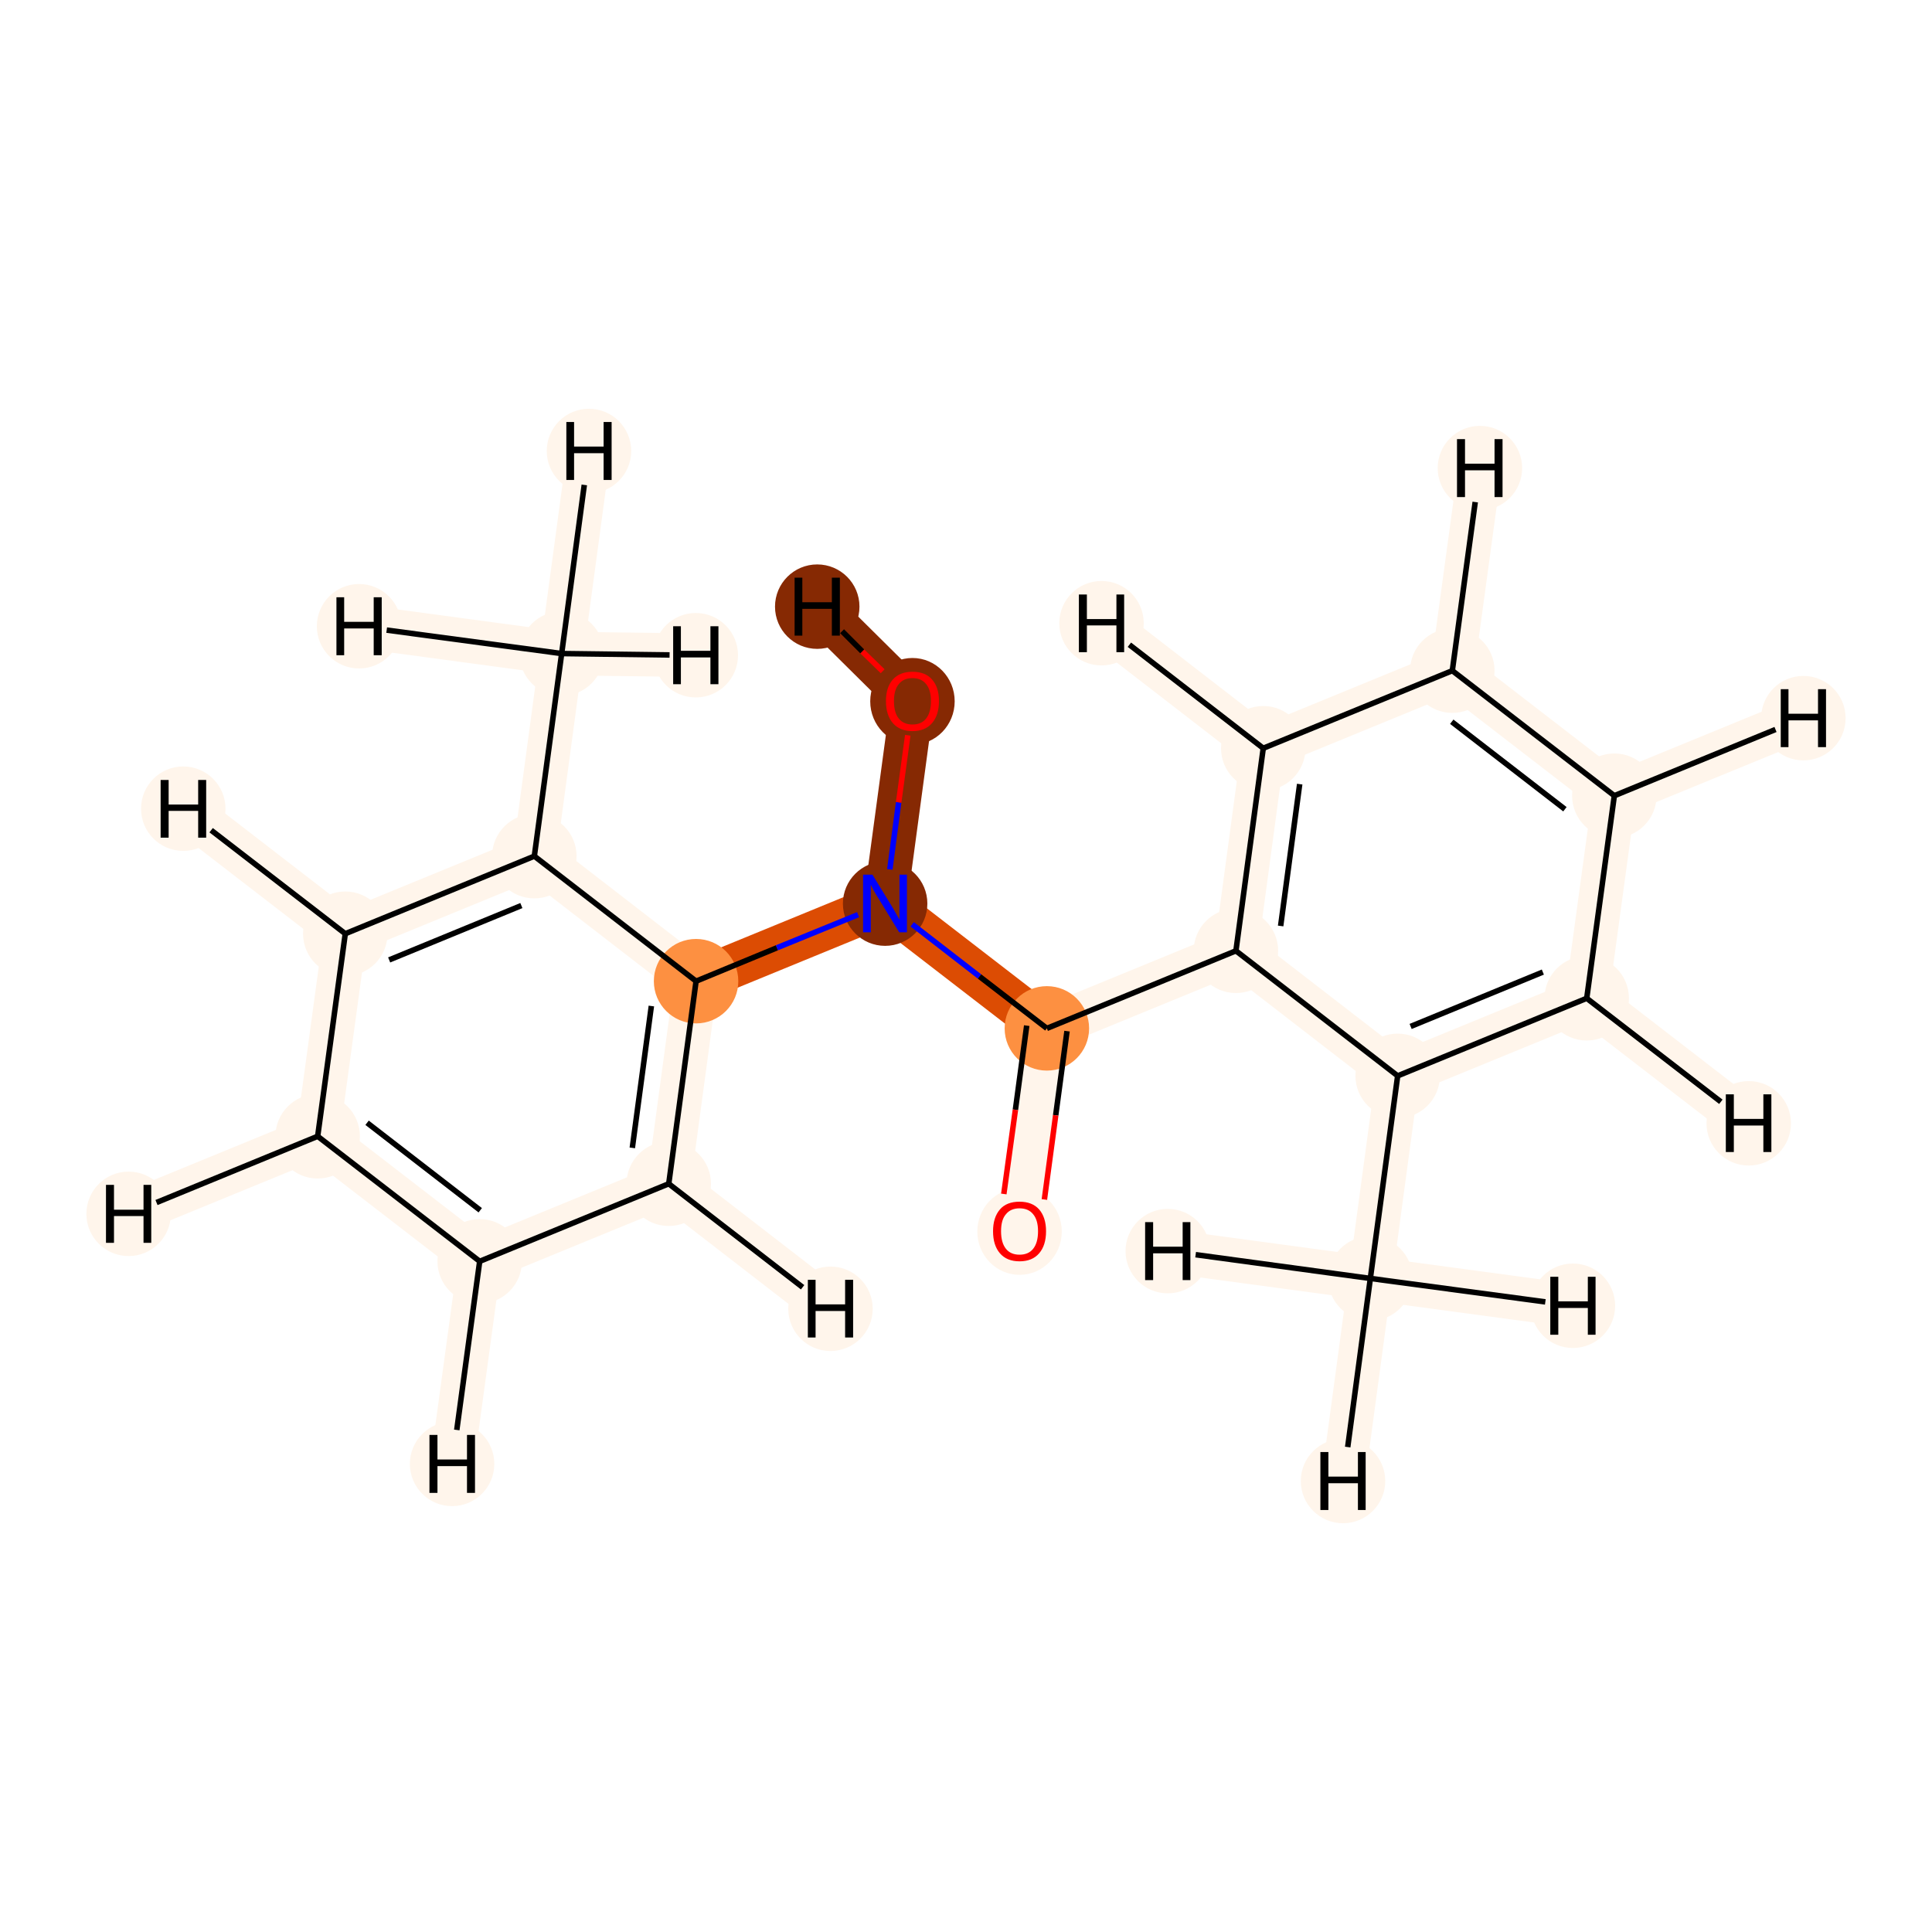 <?xml version='1.0' encoding='iso-8859-1'?>
<svg version='1.1' baseProfile='full'
              xmlns='http://www.w3.org/2000/svg'
                      xmlns:rdkit='http://www.rdkit.org/xml'
                      xmlns:xlink='http://www.w3.org/1999/xlink'
                  xml:space='preserve'
width='700px' height='700px' viewBox='0 0 700 700'>
<!-- END OF HEADER -->
<rect style='opacity:1.0;fill:#FFFFFF;stroke:none' width='700.0' height='700.0' x='0.0' y='0.0'> </rect>
<path d='M 203.5,236.8 L 193.6,310.2' style='fill:none;fill-rule:evenodd;stroke:#FFF5EB;stroke-width:15.8px;stroke-linecap:butt;stroke-linejoin:miter;stroke-opacity:1' />
<path d='M 203.5,236.8 L 213.4,163.4' style='fill:none;fill-rule:evenodd;stroke:#FFF5EB;stroke-width:15.8px;stroke-linecap:butt;stroke-linejoin:miter;stroke-opacity:1' />
<path d='M 203.5,236.8 L 130.1,226.9' style='fill:none;fill-rule:evenodd;stroke:#FFF5EB;stroke-width:15.8px;stroke-linecap:butt;stroke-linejoin:miter;stroke-opacity:1' />
<path d='M 203.5,236.8 L 252.1,237.4' style='fill:none;fill-rule:evenodd;stroke:#FFF5EB;stroke-width:15.8px;stroke-linecap:butt;stroke-linejoin:miter;stroke-opacity:1' />
<path d='M 193.6,310.2 L 125.1,338.3' style='fill:none;fill-rule:evenodd;stroke:#FFF5EB;stroke-width:15.8px;stroke-linecap:butt;stroke-linejoin:miter;stroke-opacity:1' />
<path d='M 193.6,310.2 L 252.2,355.5' style='fill:none;fill-rule:evenodd;stroke:#FFF5EB;stroke-width:15.8px;stroke-linecap:butt;stroke-linejoin:miter;stroke-opacity:1' />
<path d='M 125.1,338.3 L 115.1,411.7' style='fill:none;fill-rule:evenodd;stroke:#FFF5EB;stroke-width:15.8px;stroke-linecap:butt;stroke-linejoin:miter;stroke-opacity:1' />
<path d='M 125.1,338.3 L 66.4,293.0' style='fill:none;fill-rule:evenodd;stroke:#FFF5EB;stroke-width:15.8px;stroke-linecap:butt;stroke-linejoin:miter;stroke-opacity:1' />
<path d='M 115.1,411.7 L 173.8,457.0' style='fill:none;fill-rule:evenodd;stroke:#FFF5EB;stroke-width:15.8px;stroke-linecap:butt;stroke-linejoin:miter;stroke-opacity:1' />
<path d='M 115.1,411.7 L 46.6,439.8' style='fill:none;fill-rule:evenodd;stroke:#FFF5EB;stroke-width:15.8px;stroke-linecap:butt;stroke-linejoin:miter;stroke-opacity:1' />
<path d='M 173.8,457.0 L 242.3,428.9' style='fill:none;fill-rule:evenodd;stroke:#FFF5EB;stroke-width:15.8px;stroke-linecap:butt;stroke-linejoin:miter;stroke-opacity:1' />
<path d='M 173.8,457.0 L 163.8,530.4' style='fill:none;fill-rule:evenodd;stroke:#FFF5EB;stroke-width:15.8px;stroke-linecap:butt;stroke-linejoin:miter;stroke-opacity:1' />
<path d='M 242.3,428.9 L 252.2,355.5' style='fill:none;fill-rule:evenodd;stroke:#FFF5EB;stroke-width:15.8px;stroke-linecap:butt;stroke-linejoin:miter;stroke-opacity:1' />
<path d='M 242.3,428.9 L 300.9,474.2' style='fill:none;fill-rule:evenodd;stroke:#FFF5EB;stroke-width:15.8px;stroke-linecap:butt;stroke-linejoin:miter;stroke-opacity:1' />
<path d='M 252.2,355.5 L 320.7,327.4' style='fill:none;fill-rule:evenodd;stroke:#DC4C03;stroke-width:15.8px;stroke-linecap:butt;stroke-linejoin:miter;stroke-opacity:1' />
<path d='M 320.7,327.4 L 379.3,372.6' style='fill:none;fill-rule:evenodd;stroke:#DC4C03;stroke-width:15.8px;stroke-linecap:butt;stroke-linejoin:miter;stroke-opacity:1' />
<path d='M 320.7,327.4 L 330.6,254.0' style='fill:none;fill-rule:evenodd;stroke:#862903;stroke-width:15.8px;stroke-linecap:butt;stroke-linejoin:miter;stroke-opacity:1' />
<path d='M 379.3,372.6 L 369.4,446.0' style='fill:none;fill-rule:evenodd;stroke:#FFF5EB;stroke-width:15.8px;stroke-linecap:butt;stroke-linejoin:miter;stroke-opacity:1' />
<path d='M 379.3,372.6 L 447.8,344.5' style='fill:none;fill-rule:evenodd;stroke:#FFF5EB;stroke-width:15.8px;stroke-linecap:butt;stroke-linejoin:miter;stroke-opacity:1' />
<path d='M 447.8,344.5 L 457.7,271.1' style='fill:none;fill-rule:evenodd;stroke:#FFF5EB;stroke-width:15.8px;stroke-linecap:butt;stroke-linejoin:miter;stroke-opacity:1' />
<path d='M 447.8,344.5 L 506.4,389.8' style='fill:none;fill-rule:evenodd;stroke:#FFF5EB;stroke-width:15.8px;stroke-linecap:butt;stroke-linejoin:miter;stroke-opacity:1' />
<path d='M 457.7,271.1 L 526.2,243.0' style='fill:none;fill-rule:evenodd;stroke:#FFF5EB;stroke-width:15.8px;stroke-linecap:butt;stroke-linejoin:miter;stroke-opacity:1' />
<path d='M 457.7,271.1 L 399.1,225.8' style='fill:none;fill-rule:evenodd;stroke:#FFF5EB;stroke-width:15.8px;stroke-linecap:butt;stroke-linejoin:miter;stroke-opacity:1' />
<path d='M 526.2,243.0 L 584.9,288.3' style='fill:none;fill-rule:evenodd;stroke:#FFF5EB;stroke-width:15.8px;stroke-linecap:butt;stroke-linejoin:miter;stroke-opacity:1' />
<path d='M 526.2,243.0 L 536.2,169.6' style='fill:none;fill-rule:evenodd;stroke:#FFF5EB;stroke-width:15.8px;stroke-linecap:butt;stroke-linejoin:miter;stroke-opacity:1' />
<path d='M 584.9,288.3 L 574.9,361.7' style='fill:none;fill-rule:evenodd;stroke:#FFF5EB;stroke-width:15.8px;stroke-linecap:butt;stroke-linejoin:miter;stroke-opacity:1' />
<path d='M 584.9,288.3 L 653.4,260.2' style='fill:none;fill-rule:evenodd;stroke:#FFF5EB;stroke-width:15.8px;stroke-linecap:butt;stroke-linejoin:miter;stroke-opacity:1' />
<path d='M 574.9,361.7 L 506.4,389.8' style='fill:none;fill-rule:evenodd;stroke:#FFF5EB;stroke-width:15.8px;stroke-linecap:butt;stroke-linejoin:miter;stroke-opacity:1' />
<path d='M 574.9,361.7 L 633.6,407.0' style='fill:none;fill-rule:evenodd;stroke:#FFF5EB;stroke-width:15.8px;stroke-linecap:butt;stroke-linejoin:miter;stroke-opacity:1' />
<path d='M 506.4,389.8 L 496.5,463.2' style='fill:none;fill-rule:evenodd;stroke:#FFF5EB;stroke-width:15.8px;stroke-linecap:butt;stroke-linejoin:miter;stroke-opacity:1' />
<path d='M 496.5,463.2 L 486.6,536.6' style='fill:none;fill-rule:evenodd;stroke:#FFF5EB;stroke-width:15.8px;stroke-linecap:butt;stroke-linejoin:miter;stroke-opacity:1' />
<path d='M 496.5,463.2 L 569.9,473.1' style='fill:none;fill-rule:evenodd;stroke:#FFF5EB;stroke-width:15.8px;stroke-linecap:butt;stroke-linejoin:miter;stroke-opacity:1' />
<path d='M 496.5,463.2 L 423.1,453.3' style='fill:none;fill-rule:evenodd;stroke:#FFF5EB;stroke-width:15.8px;stroke-linecap:butt;stroke-linejoin:miter;stroke-opacity:1' />
<path d='M 330.6,254.0 L 296.1,219.8' style='fill:none;fill-rule:evenodd;stroke:#862903;stroke-width:15.8px;stroke-linecap:butt;stroke-linejoin:miter;stroke-opacity:1' />
<ellipse cx='203.5' cy='236.8' rx='14.8' ry='14.8'  style='fill:#FFF5EB;fill-rule:evenodd;stroke:#FFF5EB;stroke-width:1.0px;stroke-linecap:butt;stroke-linejoin:miter;stroke-opacity:1' />
<ellipse cx='193.6' cy='310.2' rx='14.8' ry='14.8'  style='fill:#FFF5EB;fill-rule:evenodd;stroke:#FFF5EB;stroke-width:1.0px;stroke-linecap:butt;stroke-linejoin:miter;stroke-opacity:1' />
<ellipse cx='125.1' cy='338.3' rx='14.8' ry='14.8'  style='fill:#FFF5EB;fill-rule:evenodd;stroke:#FFF5EB;stroke-width:1.0px;stroke-linecap:butt;stroke-linejoin:miter;stroke-opacity:1' />
<ellipse cx='115.1' cy='411.7' rx='14.8' ry='14.8'  style='fill:#FFF5EB;fill-rule:evenodd;stroke:#FFF5EB;stroke-width:1.0px;stroke-linecap:butt;stroke-linejoin:miter;stroke-opacity:1' />
<ellipse cx='173.8' cy='457.0' rx='14.8' ry='14.8'  style='fill:#FFF5EB;fill-rule:evenodd;stroke:#FFF5EB;stroke-width:1.0px;stroke-linecap:butt;stroke-linejoin:miter;stroke-opacity:1' />
<ellipse cx='242.3' cy='428.9' rx='14.8' ry='14.8'  style='fill:#FFF5EB;fill-rule:evenodd;stroke:#FFF5EB;stroke-width:1.0px;stroke-linecap:butt;stroke-linejoin:miter;stroke-opacity:1' />
<ellipse cx='252.2' cy='355.5' rx='14.8' ry='14.8'  style='fill:#FD9041;fill-rule:evenodd;stroke:#FD9041;stroke-width:1.0px;stroke-linecap:butt;stroke-linejoin:miter;stroke-opacity:1' />
<ellipse cx='320.7' cy='327.4' rx='14.8' ry='14.8'  style='fill:#862903;fill-rule:evenodd;stroke:#862903;stroke-width:1.0px;stroke-linecap:butt;stroke-linejoin:miter;stroke-opacity:1' />
<ellipse cx='379.3' cy='372.6' rx='14.8' ry='14.8'  style='fill:#FD9041;fill-rule:evenodd;stroke:#FD9041;stroke-width:1.0px;stroke-linecap:butt;stroke-linejoin:miter;stroke-opacity:1' />
<ellipse cx='369.4' cy='446.2' rx='14.8' ry='15.2'  style='fill:#FFF5EB;fill-rule:evenodd;stroke:#FFF5EB;stroke-width:1.0px;stroke-linecap:butt;stroke-linejoin:miter;stroke-opacity:1' />
<ellipse cx='447.8' cy='344.5' rx='14.8' ry='14.8'  style='fill:#FFF5EB;fill-rule:evenodd;stroke:#FFF5EB;stroke-width:1.0px;stroke-linecap:butt;stroke-linejoin:miter;stroke-opacity:1' />
<ellipse cx='457.7' cy='271.1' rx='14.8' ry='14.8'  style='fill:#FFF5EB;fill-rule:evenodd;stroke:#FFF5EB;stroke-width:1.0px;stroke-linecap:butt;stroke-linejoin:miter;stroke-opacity:1' />
<ellipse cx='526.2' cy='243.0' rx='14.8' ry='14.8'  style='fill:#FFF5EB;fill-rule:evenodd;stroke:#FFF5EB;stroke-width:1.0px;stroke-linecap:butt;stroke-linejoin:miter;stroke-opacity:1' />
<ellipse cx='584.9' cy='288.3' rx='14.8' ry='14.8'  style='fill:#FFF5EB;fill-rule:evenodd;stroke:#FFF5EB;stroke-width:1.0px;stroke-linecap:butt;stroke-linejoin:miter;stroke-opacity:1' />
<ellipse cx='574.9' cy='361.7' rx='14.8' ry='14.8'  style='fill:#FFF5EB;fill-rule:evenodd;stroke:#FFF5EB;stroke-width:1.0px;stroke-linecap:butt;stroke-linejoin:miter;stroke-opacity:1' />
<ellipse cx='506.4' cy='389.8' rx='14.8' ry='14.8'  style='fill:#FFF5EB;fill-rule:evenodd;stroke:#FFF5EB;stroke-width:1.0px;stroke-linecap:butt;stroke-linejoin:miter;stroke-opacity:1' />
<ellipse cx='496.5' cy='463.2' rx='14.8' ry='14.8'  style='fill:#FFF5EB;fill-rule:evenodd;stroke:#FFF5EB;stroke-width:1.0px;stroke-linecap:butt;stroke-linejoin:miter;stroke-opacity:1' />
<ellipse cx='330.6' cy='254.1' rx='14.8' ry='15.2'  style='fill:#862903;fill-rule:evenodd;stroke:#862903;stroke-width:1.0px;stroke-linecap:butt;stroke-linejoin:miter;stroke-opacity:1' />
<ellipse cx='213.4' cy='163.4' rx='14.8' ry='14.8'  style='fill:#FFF5EB;fill-rule:evenodd;stroke:#FFF5EB;stroke-width:1.0px;stroke-linecap:butt;stroke-linejoin:miter;stroke-opacity:1' />
<ellipse cx='130.1' cy='226.9' rx='14.8' ry='14.8'  style='fill:#FFF5EB;fill-rule:evenodd;stroke:#FFF5EB;stroke-width:1.0px;stroke-linecap:butt;stroke-linejoin:miter;stroke-opacity:1' />
<ellipse cx='252.1' cy='237.4' rx='14.8' ry='14.8'  style='fill:#FFF5EB;fill-rule:evenodd;stroke:#FFF5EB;stroke-width:1.0px;stroke-linecap:butt;stroke-linejoin:miter;stroke-opacity:1' />
<ellipse cx='66.4' cy='293.0' rx='14.8' ry='14.8'  style='fill:#FFF5EB;fill-rule:evenodd;stroke:#FFF5EB;stroke-width:1.0px;stroke-linecap:butt;stroke-linejoin:miter;stroke-opacity:1' />
<ellipse cx='46.6' cy='439.8' rx='14.8' ry='14.8'  style='fill:#FFF5EB;fill-rule:evenodd;stroke:#FFF5EB;stroke-width:1.0px;stroke-linecap:butt;stroke-linejoin:miter;stroke-opacity:1' />
<ellipse cx='163.8' cy='530.4' rx='14.8' ry='14.8'  style='fill:#FFF5EB;fill-rule:evenodd;stroke:#FFF5EB;stroke-width:1.0px;stroke-linecap:butt;stroke-linejoin:miter;stroke-opacity:1' />
<ellipse cx='300.9' cy='474.2' rx='14.8' ry='14.8'  style='fill:#FFF5EB;fill-rule:evenodd;stroke:#FFF5EB;stroke-width:1.0px;stroke-linecap:butt;stroke-linejoin:miter;stroke-opacity:1' />
<ellipse cx='399.1' cy='225.8' rx='14.8' ry='14.8'  style='fill:#FFF5EB;fill-rule:evenodd;stroke:#FFF5EB;stroke-width:1.0px;stroke-linecap:butt;stroke-linejoin:miter;stroke-opacity:1' />
<ellipse cx='536.2' cy='169.6' rx='14.8' ry='14.8'  style='fill:#FFF5EB;fill-rule:evenodd;stroke:#FFF5EB;stroke-width:1.0px;stroke-linecap:butt;stroke-linejoin:miter;stroke-opacity:1' />
<ellipse cx='653.4' cy='260.2' rx='14.8' ry='14.8'  style='fill:#FFF5EB;fill-rule:evenodd;stroke:#FFF5EB;stroke-width:1.0px;stroke-linecap:butt;stroke-linejoin:miter;stroke-opacity:1' />
<ellipse cx='633.6' cy='407.0' rx='14.8' ry='14.8'  style='fill:#FFF5EB;fill-rule:evenodd;stroke:#FFF5EB;stroke-width:1.0px;stroke-linecap:butt;stroke-linejoin:miter;stroke-opacity:1' />
<ellipse cx='486.6' cy='536.6' rx='14.8' ry='14.8'  style='fill:#FFF5EB;fill-rule:evenodd;stroke:#FFF5EB;stroke-width:1.0px;stroke-linecap:butt;stroke-linejoin:miter;stroke-opacity:1' />
<ellipse cx='569.9' cy='473.1' rx='14.8' ry='14.8'  style='fill:#FFF5EB;fill-rule:evenodd;stroke:#FFF5EB;stroke-width:1.0px;stroke-linecap:butt;stroke-linejoin:miter;stroke-opacity:1' />
<ellipse cx='423.1' cy='453.3' rx='14.8' ry='14.8'  style='fill:#FFF5EB;fill-rule:evenodd;stroke:#FFF5EB;stroke-width:1.0px;stroke-linecap:butt;stroke-linejoin:miter;stroke-opacity:1' />
<ellipse cx='296.1' cy='219.8' rx='14.8' ry='14.8'  style='fill:#862903;fill-rule:evenodd;stroke:#862903;stroke-width:1.0px;stroke-linecap:butt;stroke-linejoin:miter;stroke-opacity:1' />
<path class='bond-0 atom-0 atom-1' d='M 203.5,236.8 L 193.6,310.2' style='fill:none;fill-rule:evenodd;stroke:#000000;stroke-width:2.0px;stroke-linecap:butt;stroke-linejoin:miter;stroke-opacity:1' />
<path class='bond-19 atom-0 atom-18' d='M 203.5,236.8 L 211.7,175.7' style='fill:none;fill-rule:evenodd;stroke:#000000;stroke-width:2.0px;stroke-linecap:butt;stroke-linejoin:miter;stroke-opacity:1' />
<path class='bond-20 atom-0 atom-19' d='M 203.5,236.8 L 140.1,228.3' style='fill:none;fill-rule:evenodd;stroke:#000000;stroke-width:2.0px;stroke-linecap:butt;stroke-linejoin:miter;stroke-opacity:1' />
<path class='bond-21 atom-0 atom-20' d='M 203.5,236.8 L 242.6,237.3' style='fill:none;fill-rule:evenodd;stroke:#000000;stroke-width:2.0px;stroke-linecap:butt;stroke-linejoin:miter;stroke-opacity:1' />
<path class='bond-1 atom-1 atom-2' d='M 193.6,310.2 L 125.1,338.3' style='fill:none;fill-rule:evenodd;stroke:#000000;stroke-width:2.0px;stroke-linecap:butt;stroke-linejoin:miter;stroke-opacity:1' />
<path class='bond-1 atom-1 atom-2' d='M 188.9,328.1 L 141.0,347.8' style='fill:none;fill-rule:evenodd;stroke:#000000;stroke-width:2.0px;stroke-linecap:butt;stroke-linejoin:miter;stroke-opacity:1' />
<path class='bond-17 atom-6 atom-1' d='M 252.2,355.5 L 193.6,310.2' style='fill:none;fill-rule:evenodd;stroke:#000000;stroke-width:2.0px;stroke-linecap:butt;stroke-linejoin:miter;stroke-opacity:1' />
<path class='bond-2 atom-2 atom-3' d='M 125.1,338.3 L 115.1,411.7' style='fill:none;fill-rule:evenodd;stroke:#000000;stroke-width:2.0px;stroke-linecap:butt;stroke-linejoin:miter;stroke-opacity:1' />
<path class='bond-22 atom-2 atom-21' d='M 125.1,338.3 L 76.5,300.8' style='fill:none;fill-rule:evenodd;stroke:#000000;stroke-width:2.0px;stroke-linecap:butt;stroke-linejoin:miter;stroke-opacity:1' />
<path class='bond-3 atom-3 atom-4' d='M 115.1,411.7 L 173.8,457.0' style='fill:none;fill-rule:evenodd;stroke:#000000;stroke-width:2.0px;stroke-linecap:butt;stroke-linejoin:miter;stroke-opacity:1' />
<path class='bond-3 atom-3 atom-4' d='M 133.0,406.8 L 174.0,438.5' style='fill:none;fill-rule:evenodd;stroke:#000000;stroke-width:2.0px;stroke-linecap:butt;stroke-linejoin:miter;stroke-opacity:1' />
<path class='bond-23 atom-3 atom-22' d='M 115.1,411.7 L 56.7,435.7' style='fill:none;fill-rule:evenodd;stroke:#000000;stroke-width:2.0px;stroke-linecap:butt;stroke-linejoin:miter;stroke-opacity:1' />
<path class='bond-4 atom-4 atom-5' d='M 173.8,457.0 L 242.3,428.9' style='fill:none;fill-rule:evenodd;stroke:#000000;stroke-width:2.0px;stroke-linecap:butt;stroke-linejoin:miter;stroke-opacity:1' />
<path class='bond-24 atom-4 atom-23' d='M 173.8,457.0 L 165.5,518.1' style='fill:none;fill-rule:evenodd;stroke:#000000;stroke-width:2.0px;stroke-linecap:butt;stroke-linejoin:miter;stroke-opacity:1' />
<path class='bond-5 atom-5 atom-6' d='M 242.3,428.9 L 252.2,355.5' style='fill:none;fill-rule:evenodd;stroke:#000000;stroke-width:2.0px;stroke-linecap:butt;stroke-linejoin:miter;stroke-opacity:1' />
<path class='bond-5 atom-5 atom-6' d='M 229.1,415.9 L 236.0,364.5' style='fill:none;fill-rule:evenodd;stroke:#000000;stroke-width:2.0px;stroke-linecap:butt;stroke-linejoin:miter;stroke-opacity:1' />
<path class='bond-25 atom-5 atom-24' d='M 242.3,428.9 L 290.8,466.4' style='fill:none;fill-rule:evenodd;stroke:#000000;stroke-width:2.0px;stroke-linecap:butt;stroke-linejoin:miter;stroke-opacity:1' />
<path class='bond-6 atom-6 atom-7' d='M 252.2,355.5 L 281.5,343.4' style='fill:none;fill-rule:evenodd;stroke:#000000;stroke-width:2.0px;stroke-linecap:butt;stroke-linejoin:miter;stroke-opacity:1' />
<path class='bond-6 atom-6 atom-7' d='M 281.5,343.4 L 310.9,331.4' style='fill:none;fill-rule:evenodd;stroke:#0000FF;stroke-width:2.0px;stroke-linecap:butt;stroke-linejoin:miter;stroke-opacity:1' />
<path class='bond-7 atom-7 atom-8' d='M 330.5,334.9 L 354.9,353.8' style='fill:none;fill-rule:evenodd;stroke:#0000FF;stroke-width:2.0px;stroke-linecap:butt;stroke-linejoin:miter;stroke-opacity:1' />
<path class='bond-7 atom-7 atom-8' d='M 354.9,353.8 L 379.3,372.6' style='fill:none;fill-rule:evenodd;stroke:#000000;stroke-width:2.0px;stroke-linecap:butt;stroke-linejoin:miter;stroke-opacity:1' />
<path class='bond-16 atom-7 atom-17' d='M 322.4,315.0 L 325.6,290.7' style='fill:none;fill-rule:evenodd;stroke:#0000FF;stroke-width:2.0px;stroke-linecap:butt;stroke-linejoin:miter;stroke-opacity:1' />
<path class='bond-16 atom-7 atom-17' d='M 325.6,290.7 L 328.9,266.4' style='fill:none;fill-rule:evenodd;stroke:#FF0000;stroke-width:2.0px;stroke-linecap:butt;stroke-linejoin:miter;stroke-opacity:1' />
<path class='bond-8 atom-8 atom-9' d='M 372.0,371.6 L 367.9,402.1' style='fill:none;fill-rule:evenodd;stroke:#000000;stroke-width:2.0px;stroke-linecap:butt;stroke-linejoin:miter;stroke-opacity:1' />
<path class='bond-8 atom-8 atom-9' d='M 367.9,402.1 L 363.7,432.6' style='fill:none;fill-rule:evenodd;stroke:#FF0000;stroke-width:2.0px;stroke-linecap:butt;stroke-linejoin:miter;stroke-opacity:1' />
<path class='bond-8 atom-8 atom-9' d='M 386.6,373.6 L 382.5,404.1' style='fill:none;fill-rule:evenodd;stroke:#000000;stroke-width:2.0px;stroke-linecap:butt;stroke-linejoin:miter;stroke-opacity:1' />
<path class='bond-8 atom-8 atom-9' d='M 382.5,404.1 L 378.4,434.6' style='fill:none;fill-rule:evenodd;stroke:#FF0000;stroke-width:2.0px;stroke-linecap:butt;stroke-linejoin:miter;stroke-opacity:1' />
<path class='bond-9 atom-8 atom-10' d='M 379.3,372.6 L 447.8,344.5' style='fill:none;fill-rule:evenodd;stroke:#000000;stroke-width:2.0px;stroke-linecap:butt;stroke-linejoin:miter;stroke-opacity:1' />
<path class='bond-10 atom-10 atom-11' d='M 447.8,344.5 L 457.7,271.1' style='fill:none;fill-rule:evenodd;stroke:#000000;stroke-width:2.0px;stroke-linecap:butt;stroke-linejoin:miter;stroke-opacity:1' />
<path class='bond-10 atom-10 atom-11' d='M 464.0,335.5 L 470.9,284.1' style='fill:none;fill-rule:evenodd;stroke:#000000;stroke-width:2.0px;stroke-linecap:butt;stroke-linejoin:miter;stroke-opacity:1' />
<path class='bond-18 atom-15 atom-10' d='M 506.4,389.8 L 447.8,344.5' style='fill:none;fill-rule:evenodd;stroke:#000000;stroke-width:2.0px;stroke-linecap:butt;stroke-linejoin:miter;stroke-opacity:1' />
<path class='bond-11 atom-11 atom-12' d='M 457.7,271.1 L 526.2,243.0' style='fill:none;fill-rule:evenodd;stroke:#000000;stroke-width:2.0px;stroke-linecap:butt;stroke-linejoin:miter;stroke-opacity:1' />
<path class='bond-26 atom-11 atom-25' d='M 457.7,271.1 L 409.2,233.6' style='fill:none;fill-rule:evenodd;stroke:#000000;stroke-width:2.0px;stroke-linecap:butt;stroke-linejoin:miter;stroke-opacity:1' />
<path class='bond-12 atom-12 atom-13' d='M 526.2,243.0 L 584.9,288.3' style='fill:none;fill-rule:evenodd;stroke:#000000;stroke-width:2.0px;stroke-linecap:butt;stroke-linejoin:miter;stroke-opacity:1' />
<path class='bond-12 atom-12 atom-13' d='M 526.0,261.5 L 567.0,293.2' style='fill:none;fill-rule:evenodd;stroke:#000000;stroke-width:2.0px;stroke-linecap:butt;stroke-linejoin:miter;stroke-opacity:1' />
<path class='bond-27 atom-12 atom-26' d='M 526.2,243.0 L 534.5,181.9' style='fill:none;fill-rule:evenodd;stroke:#000000;stroke-width:2.0px;stroke-linecap:butt;stroke-linejoin:miter;stroke-opacity:1' />
<path class='bond-13 atom-13 atom-14' d='M 584.9,288.3 L 574.9,361.7' style='fill:none;fill-rule:evenodd;stroke:#000000;stroke-width:2.0px;stroke-linecap:butt;stroke-linejoin:miter;stroke-opacity:1' />
<path class='bond-28 atom-13 atom-27' d='M 584.9,288.3 L 643.3,264.3' style='fill:none;fill-rule:evenodd;stroke:#000000;stroke-width:2.0px;stroke-linecap:butt;stroke-linejoin:miter;stroke-opacity:1' />
<path class='bond-14 atom-14 atom-15' d='M 574.9,361.7 L 506.4,389.8' style='fill:none;fill-rule:evenodd;stroke:#000000;stroke-width:2.0px;stroke-linecap:butt;stroke-linejoin:miter;stroke-opacity:1' />
<path class='bond-14 atom-14 atom-15' d='M 559.0,352.2 L 511.1,371.9' style='fill:none;fill-rule:evenodd;stroke:#000000;stroke-width:2.0px;stroke-linecap:butt;stroke-linejoin:miter;stroke-opacity:1' />
<path class='bond-29 atom-14 atom-28' d='M 574.9,361.7 L 623.5,399.2' style='fill:none;fill-rule:evenodd;stroke:#000000;stroke-width:2.0px;stroke-linecap:butt;stroke-linejoin:miter;stroke-opacity:1' />
<path class='bond-15 atom-15 atom-16' d='M 506.4,389.8 L 496.5,463.2' style='fill:none;fill-rule:evenodd;stroke:#000000;stroke-width:2.0px;stroke-linecap:butt;stroke-linejoin:miter;stroke-opacity:1' />
<path class='bond-30 atom-16 atom-29' d='M 496.5,463.2 L 488.3,524.3' style='fill:none;fill-rule:evenodd;stroke:#000000;stroke-width:2.0px;stroke-linecap:butt;stroke-linejoin:miter;stroke-opacity:1' />
<path class='bond-31 atom-16 atom-30' d='M 496.5,463.2 L 559.9,471.7' style='fill:none;fill-rule:evenodd;stroke:#000000;stroke-width:2.0px;stroke-linecap:butt;stroke-linejoin:miter;stroke-opacity:1' />
<path class='bond-32 atom-16 atom-31' d='M 496.5,463.2 L 433.2,454.6' style='fill:none;fill-rule:evenodd;stroke:#000000;stroke-width:2.0px;stroke-linecap:butt;stroke-linejoin:miter;stroke-opacity:1' />
<path class='bond-33 atom-17 atom-32' d='M 319.8,243.2 L 312.4,236.0' style='fill:none;fill-rule:evenodd;stroke:#FF0000;stroke-width:2.0px;stroke-linecap:butt;stroke-linejoin:miter;stroke-opacity:1' />
<path class='bond-33 atom-17 atom-32' d='M 312.4,236.0 L 305.1,228.7' style='fill:none;fill-rule:evenodd;stroke:#000000;stroke-width:2.0px;stroke-linecap:butt;stroke-linejoin:miter;stroke-opacity:1' />
<path  class='atom-7' d='M 316.1 316.9
L 322.9 328.0
Q 323.6 329.1, 324.7 331.1
Q 325.8 333.0, 325.9 333.2
L 325.9 316.9
L 328.6 316.9
L 328.6 337.8
L 325.8 337.8
L 318.4 325.7
Q 317.5 324.3, 316.6 322.7
Q 315.7 321.0, 315.5 320.5
L 315.5 337.8
L 312.7 337.8
L 312.7 316.9
L 316.1 316.9
' fill='#0000FF'/>
<path  class='atom-9' d='M 359.8 446.1
Q 359.8 441.1, 362.3 438.2
Q 364.7 435.4, 369.4 435.4
Q 374.0 435.4, 376.5 438.2
Q 379.0 441.1, 379.0 446.1
Q 379.0 451.2, 376.5 454.1
Q 374.0 457.0, 369.4 457.0
Q 364.8 457.0, 362.3 454.1
Q 359.8 451.2, 359.8 446.1
M 369.4 454.6
Q 372.6 454.6, 374.3 452.5
Q 376.1 450.3, 376.1 446.1
Q 376.1 442.0, 374.3 439.9
Q 372.6 437.8, 369.4 437.8
Q 366.2 437.8, 364.5 439.9
Q 362.7 441.9, 362.7 446.1
Q 362.7 450.3, 364.5 452.5
Q 366.2 454.6, 369.4 454.6
' fill='#FF0000'/>
<path  class='atom-17' d='M 321.0 254.0
Q 321.0 249.0, 323.5 246.2
Q 326.0 243.4, 330.6 243.4
Q 335.3 243.4, 337.7 246.2
Q 340.2 249.0, 340.2 254.0
Q 340.2 259.1, 337.7 262.0
Q 335.2 264.9, 330.6 264.9
Q 326.0 264.9, 323.5 262.0
Q 321.0 259.1, 321.0 254.0
M 330.6 262.5
Q 333.8 262.5, 335.5 260.4
Q 337.3 258.2, 337.3 254.0
Q 337.3 249.9, 335.5 247.8
Q 333.8 245.7, 330.6 245.7
Q 327.4 245.7, 325.7 247.8
Q 323.9 249.9, 323.9 254.0
Q 323.9 258.3, 325.7 260.4
Q 327.4 262.5, 330.6 262.5
' fill='#FF0000'/>
<path  class='atom-18' d='M 205.2 152.9
L 208.0 152.9
L 208.0 161.8
L 218.7 161.8
L 218.7 152.9
L 221.6 152.9
L 221.6 173.9
L 218.7 173.9
L 218.7 164.2
L 208.0 164.2
L 208.0 173.9
L 205.2 173.9
L 205.2 152.9
' fill='#000000'/>
<path  class='atom-19' d='M 121.9 216.4
L 124.7 216.4
L 124.7 225.3
L 135.4 225.3
L 135.4 216.4
L 138.3 216.4
L 138.3 237.4
L 135.4 237.4
L 135.4 227.7
L 124.7 227.7
L 124.7 237.4
L 121.9 237.4
L 121.9 216.4
' fill='#000000'/>
<path  class='atom-20' d='M 243.9 226.9
L 246.7 226.9
L 246.7 235.8
L 257.4 235.8
L 257.4 226.9
L 260.3 226.9
L 260.3 247.9
L 257.4 247.9
L 257.4 238.2
L 246.7 238.2
L 246.7 247.9
L 243.9 247.9
L 243.9 226.9
' fill='#000000'/>
<path  class='atom-21' d='M 58.2 282.6
L 61.1 282.6
L 61.1 291.5
L 71.8 291.5
L 71.8 282.6
L 74.7 282.6
L 74.7 303.5
L 71.8 303.5
L 71.8 293.8
L 61.1 293.8
L 61.1 303.5
L 58.2 303.5
L 58.2 282.6
' fill='#000000'/>
<path  class='atom-22' d='M 38.4 429.3
L 41.3 429.3
L 41.3 438.3
L 52.0 438.3
L 52.0 429.3
L 54.8 429.3
L 54.8 450.3
L 52.0 450.3
L 52.0 440.6
L 41.3 440.6
L 41.3 450.3
L 38.4 450.3
L 38.4 429.3
' fill='#000000'/>
<path  class='atom-23' d='M 155.6 519.9
L 158.5 519.9
L 158.5 528.8
L 169.2 528.8
L 169.2 519.9
L 172.1 519.9
L 172.1 540.9
L 169.2 540.9
L 169.2 531.2
L 158.5 531.2
L 158.5 540.9
L 155.6 540.9
L 155.6 519.9
' fill='#000000'/>
<path  class='atom-24' d='M 292.7 463.7
L 295.5 463.7
L 295.5 472.6
L 306.2 472.6
L 306.2 463.7
L 309.1 463.7
L 309.1 484.6
L 306.2 484.6
L 306.2 475.0
L 295.5 475.0
L 295.5 484.6
L 292.7 484.6
L 292.7 463.7
' fill='#000000'/>
<path  class='atom-25' d='M 390.9 215.4
L 393.8 215.4
L 393.8 224.3
L 404.5 224.3
L 404.5 215.4
L 407.3 215.4
L 407.3 236.3
L 404.5 236.3
L 404.5 226.6
L 393.8 226.6
L 393.8 236.3
L 390.9 236.3
L 390.9 215.4
' fill='#000000'/>
<path  class='atom-26' d='M 527.9 159.1
L 530.8 159.1
L 530.8 168.0
L 541.5 168.0
L 541.5 159.1
L 544.4 159.1
L 544.4 180.1
L 541.5 180.1
L 541.5 170.4
L 530.8 170.4
L 530.8 180.1
L 527.9 180.1
L 527.9 159.1
' fill='#000000'/>
<path  class='atom-27' d='M 645.2 249.7
L 648.0 249.7
L 648.0 258.6
L 658.7 258.6
L 658.7 249.7
L 661.6 249.7
L 661.6 270.7
L 658.7 270.7
L 658.7 261.0
L 648.0 261.0
L 648.0 270.7
L 645.2 270.7
L 645.2 249.7
' fill='#000000'/>
<path  class='atom-28' d='M 625.3 396.5
L 628.2 396.5
L 628.2 405.4
L 638.9 405.4
L 638.9 396.5
L 641.8 396.5
L 641.8 417.4
L 638.9 417.4
L 638.9 407.8
L 628.2 407.8
L 628.2 417.4
L 625.3 417.4
L 625.3 396.5
' fill='#000000'/>
<path  class='atom-29' d='M 478.4 526.1
L 481.3 526.1
L 481.3 535.0
L 492.0 535.0
L 492.0 526.1
L 494.8 526.1
L 494.8 547.1
L 492.0 547.1
L 492.0 537.4
L 481.3 537.4
L 481.3 547.1
L 478.4 547.1
L 478.4 526.1
' fill='#000000'/>
<path  class='atom-30' d='M 561.7 462.6
L 564.6 462.6
L 564.6 471.5
L 575.3 471.5
L 575.3 462.6
L 578.1 462.6
L 578.1 483.6
L 575.3 483.6
L 575.3 473.9
L 564.6 473.9
L 564.6 483.6
L 561.7 483.6
L 561.7 462.6
' fill='#000000'/>
<path  class='atom-31' d='M 414.9 442.8
L 417.8 442.8
L 417.8 451.7
L 428.5 451.7
L 428.5 442.8
L 431.3 442.8
L 431.3 463.8
L 428.5 463.8
L 428.5 454.1
L 417.8 454.1
L 417.8 463.8
L 414.9 463.8
L 414.9 442.8
' fill='#000000'/>
<path  class='atom-32' d='M 287.9 209.3
L 290.7 209.3
L 290.7 218.2
L 301.4 218.2
L 301.4 209.3
L 304.3 209.3
L 304.3 230.3
L 301.4 230.3
L 301.4 220.6
L 290.7 220.6
L 290.7 230.3
L 287.9 230.3
L 287.9 209.3
' fill='#000000'/>
</svg>
